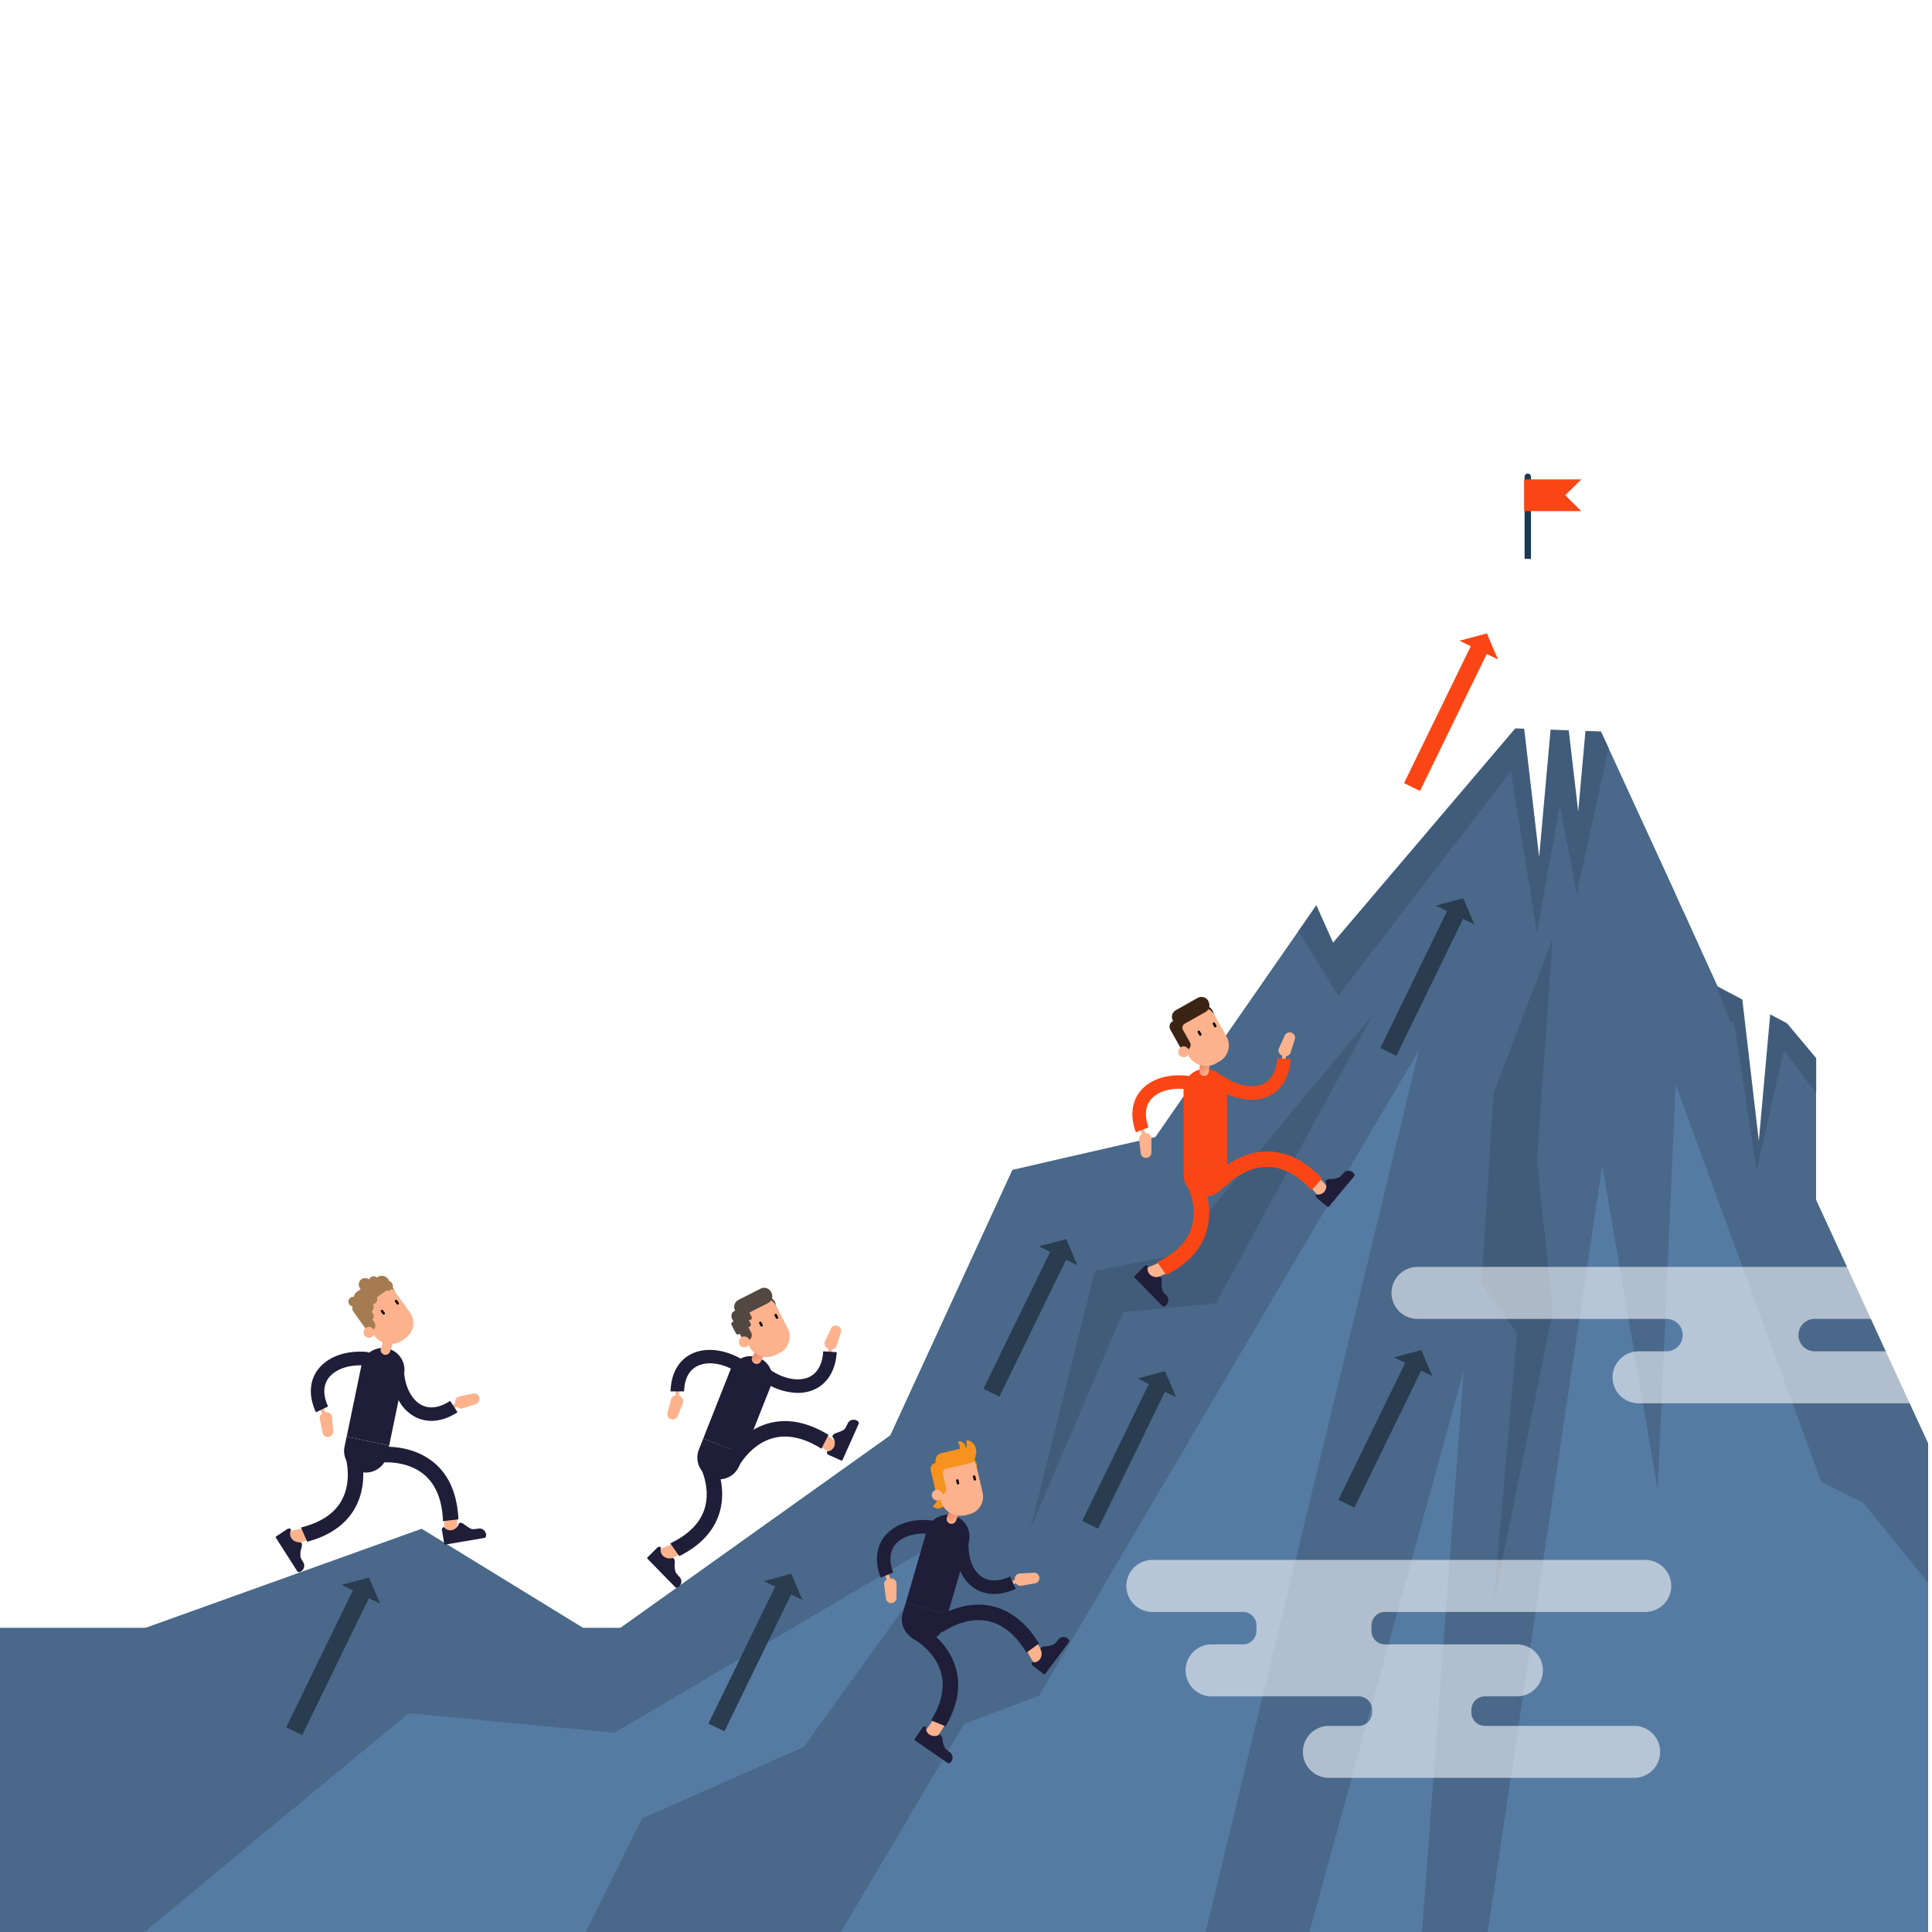 <svg xmlns="http://www.w3.org/2000/svg" xmlns:xlink="http://www.w3.org/1999/xlink" viewBox="0 0 500 500"><defs><style>.cls-1,.cls-10,.cls-14,.cls-15,.cls-6{fill:none;}.cls-2{fill:#fcb28d;}.cls-3{fill:#49688a;}.cls-4{fill:#415c7a;}.cls-5,.cls-9{fill:#fff;}.cls-6{stroke:#1a3954;stroke-width:1.66px;}.cls-10,.cls-14,.cls-15,.cls-6{stroke-linecap:round;stroke-linejoin:round;}.cls-7{fill:#fa4614;}.cls-8{fill:#567ba3;}.cls-9{opacity:0.57;}.cls-10,.cls-14{stroke-width:2.97px;}.cls-10{stroke:url(#New_Pattern_Swatch_53);}.cls-11{fill:#3c2415;}.cls-12{fill:url(#linear-gradient);}.cls-13{fill:url(#linear-gradient-2);}.cls-14{stroke:url(#New_Pattern_Swatch_53-3);}.cls-15{stroke:#fcb28d;stroke-width:3.33px;}.cls-16{fill:#1f1d38;}.cls-17{fill:#534741;}.cls-18{fill:url(#linear-gradient-3);}.cls-19{fill:url(#linear-gradient-4);}.cls-20{fill:#f6921e;}.cls-21{fill:url(#linear-gradient-5);}.cls-22{fill:url(#linear-gradient-6);}.cls-23{fill:#a57c52;}.cls-24{fill:url(#linear-gradient-7);}.cls-25{fill:url(#linear-gradient-8);}.cls-26{fill:#2a3c4f;}</style><pattern id="New_Pattern_Swatch_53" data-name="New Pattern Swatch 53" width="29" height="29" patternTransform="translate(49.96 -7.3) rotate(-62.47) scale(0.32)" patternUnits="userSpaceOnUse" viewBox="0 0 29 29"><rect class="cls-1" width="29" height="29"/><rect class="cls-2" width="29" height="29"/></pattern><linearGradient id="linear-gradient" x1="-181.72" y1="-485.98" x2="-177.71" y2="-481.97" gradientTransform="translate(400.43 783.64) rotate(10.49)" gradientUnits="userSpaceOnUse"><stop offset="0" stop-color="#d8654e"/><stop offset="0.24" stop-color="#de7259"/><stop offset="0.68" stop-color="#ef9575"/><stop offset="1" stop-color="#fcb28d"/></linearGradient><linearGradient id="linear-gradient-2" x1="-2183.08" y1="520.94" x2="-2184.82" y2="521.35" gradientTransform="matrix(-0.87, 0.49, 0.49, 0.87, -1853.01, 887.45)" gradientUnits="userSpaceOnUse"><stop offset="0" stop-color="#d8654e"/><stop offset="0.18" stop-color="#e0765c"/><stop offset="0.54" stop-color="#f4a17f"/><stop offset="0.67" stop-color="#fcb28d"/></linearGradient><pattern id="New_Pattern_Swatch_53-3" data-name="New Pattern Swatch 53" width="29" height="29" patternTransform="translate(0.86 85.77) rotate(49.35) scale(0.32)" patternUnits="userSpaceOnUse" viewBox="0 0 29 29"><rect class="cls-1" width="29" height="29"/><rect class="cls-2" width="29" height="29"/></pattern><linearGradient id="linear-gradient-3" x1="-284.19" y1="-393.79" x2="-280.18" y2="-389.78" gradientTransform="translate(228.23 831.78) rotate(32.03)" xlink:href="#linear-gradient"/><linearGradient id="linear-gradient-4" x1="-2042.88" y1="526.32" x2="-2044.62" y2="526.73" gradientTransform="matrix(-0.89, 0.45, 0.45, 0.89, -1867.61, 804.56)" xlink:href="#linear-gradient-2"/><linearGradient id="linear-gradient-5" x1="-225.7" y1="-359.72" x2="-221.69" y2="-355.71" gradientTransform="translate(286.05 811.27) rotate(26.72)" xlink:href="#linear-gradient"/><linearGradient id="linear-gradient-6" x1="-2068.38" y1="589.95" x2="-2070.11" y2="590.36" gradientTransform="matrix(-0.97, 0.23, 0.23, 0.97, -1906.5, 280.97)" xlink:href="#linear-gradient-2"/><linearGradient id="linear-gradient-7" x1="-379.83" y1="-375.43" x2="-375.82" y2="-371.42" gradientTransform="matrix(0.93, 0.38, -0.38, 0.93, 309.37, 835.66)" xlink:href="#linear-gradient"/><linearGradient id="linear-gradient-8" x1="-1958.46" y1="477.15" x2="-1960.2" y2="477.56" gradientTransform="matrix(-0.81, 0.58, 0.58, 0.81, -1774.8, 1098.92)" xlink:href="#linear-gradient-2"/></defs><g id="OBJECTS"><rect class="cls-3" x="-1" y="421.28" width="491.24" height="79.33"/><polygon class="cls-3" points="16.13 429 109.12 395.64 156.09 424.47 234.38 368.63 233.09 448.44 110.79 461.95 16.13 429"/><path class="cls-3" d="M499,373.52V500.61H155.61l32.83-47.24L201.19,435l6.32-13.75,22.91-49.82h0L262,302.77s23.06-5.34,37-8.5L336,241l4.66-6.7,56.76-81.69,16.87,36.7,2,4.28,17.36,37.77h0l2,4.43,8.52,6.08L470,260.3v50.2l8,17.37,6.18,13.46,3.86,8.39,6.18,13.45Z"/><polygon class="cls-4" points="470.03 260.3 470.03 282.97 461.67 271.79 454.61 302.94 448.75 264.24 447.9 264.6 442.13 250.04 444.22 241.88 470.03 260.3"/><polygon class="cls-4" points="416.29 193.59 408.05 231.36 403.67 208.28 397.77 241.61 391 199.61 346.33 257.73 336.03 241 397.45 152.61 416.29 193.59"/><polygon class="cls-5" points="416.29 111.98 417.25 116.3 421.57 117.26 417.25 118.23 416.29 122.54 415.32 118.23 411.01 117.26 415.32 116.3 416.29 111.98"/><polygon class="cls-5" points="367.37 122.54 368.91 129.43 375.79 130.97 368.91 132.51 367.37 139.39 365.83 132.51 358.94 130.97 365.83 129.43 367.37 122.54"/><polygon class="cls-5" points="395.39 79.68 397.93 91.02 409.27 93.56 397.93 96.1 395.39 107.44 392.86 96.1 381.51 93.56 392.86 91.02 395.39 79.68"/><polygon class="cls-5" points="421.57 100.64 422.14 103.19 424.69 103.76 422.14 104.33 421.57 106.89 421 104.33 418.45 103.76 421 103.19 421.57 100.64"/><line class="cls-6" x1="395.39" y1="144.85" x2="395.39" y2="123.38"/><polygon class="cls-7" points="409.23 132.28 394.44 132.28 394.44 124.07 409.23 124.07 405.08 128.17 409.23 132.28"/><polygon class="cls-5" points="335.96 223.74 345 243.95 392.15 188.5 420 189.52 401.45 144.94 386.07 144.2 335.96 223.74"/><polygon class="cls-5" points="433.65 231.36 444.5 255.27 462.5 264.85 474.27 278.91 474.27 258.79 433.65 231.36"/><polygon class="cls-5" points="450.5 255.14 455.18 295.27 458.73 255.8 450.5 255.14"/><polygon class="cls-5" points="405.18 182.07 408.44 210.03 410.91 182.53 405.18 182.07"/><polygon class="cls-5" points="393.7 182.07 398.33 221.78 401.84 182.73 393.7 182.07"/><polygon class="cls-8" points="378.8 354.77 375.17 403.71 374.17 417.17 373.86 421.28 373.54 425.56 370.98 460.11 367.97 500.61 338.7 500.61 349.83 460.11 353.73 445.93 353.73 445.92 354.95 441.5 359.33 425.56 360.51 421.28 361.64 417.17 365.34 403.71 378.8 354.77"/><polygon class="cls-4" points="383.44 332.11 386.53 282.95 401.84 242.89 397.77 300.18 401.84 339.56 386.53 414.95 392.64 345.12 383.44 332.11"/><polygon class="cls-4" points="355.35 262.54 303.33 324.96 283.33 328.92 266.67 395.64 290.67 339.56 314.67 337.28 355.35 262.54"/><path class="cls-9" d="M183.57,313h0a4.2,4.2,0,0,1,4.19-4.2h7.09a6.73,6.73,0,0,0,6.73-6.73h0a6.73,6.73,0,0,0-6.73-6.72H85a6.73,6.73,0,0,0-6.73,6.72h0A6.73,6.73,0,0,0,85,308.81h64.64a4.2,4.2,0,0,1,4.19,4.2h0a4.2,4.2,0,0,1-4.19,4.19h-7.42a6.73,6.73,0,0,0-6.73,6.73h0a6.73,6.73,0,0,0,6.73,6.73h79a6.73,6.73,0,0,0,6.73-6.73h0a6.74,6.74,0,0,0-6.73-6.73H187.76A4.2,4.2,0,0,1,183.57,313Z"/><path class="cls-9" d="M347.38,222h0a6.72,6.72,0,0,0-6.72-6.73H172.92a6.73,6.73,0,0,0-6.73,6.73h0a6.73,6.73,0,0,0,6.73,6.73h64.63a4.2,4.2,0,0,1,4.2,4.19h0a4.2,4.2,0,0,1-4.2,4.2h-7.42a6.72,6.72,0,0,0-6.72,6.73h0a6.72,6.72,0,0,0,6.72,6.72h79a6.72,6.72,0,0,0,6.73-6.72h0a6.73,6.73,0,0,0-6.73-6.73H275.71a4.2,4.2,0,0,1-4.2-4.2h0a4.2,4.2,0,0,1,4.2-4.19h65A6.72,6.72,0,0,0,347.38,222Z"/><path class="cls-9" d="M89.6,369.37a6.73,6.73,0,0,1-6.73,6.72H17.92a4.2,4.2,0,0,0,0,8.39H51.36a6.73,6.73,0,0,1,0,13.46H-1v-35.3H82.87A6.73,6.73,0,0,1,89.6,369.37Z"/><path class="cls-9" d="M195.77,117.92h0a6.73,6.73,0,0,0-6.73-6.73H61.48a6.73,6.73,0,0,0-6.73,6.73h0a6.73,6.73,0,0,0,6.73,6.73H84.94a3.49,3.49,0,0,1,3.49,3.49v1.41A3.49,3.49,0,0,1,84.94,133H76.81a6.73,6.73,0,0,0-6.73,6.73h0a6.74,6.74,0,0,0,6.73,6.73h38.05a3.48,3.48,0,0,1,3.49,3.48v.67a3.48,3.48,0,0,1-3.49,3.48h-7.69a6.73,6.73,0,0,0-6.73,6.73h0a6.73,6.73,0,0,0,6.73,6.73h79a6.73,6.73,0,0,0,6.73-6.73h0a6.73,6.73,0,0,0-6.73-6.73H147.54a3.48,3.48,0,0,1-3.49-3.48V150a3.48,3.48,0,0,1,3.49-3.48h8.28a6.73,6.73,0,0,0,6.73-6.73h0a6.73,6.73,0,0,0-6.73-6.73H121.68a3.49,3.49,0,0,1-3.49-3.49v-1.41a3.49,3.49,0,0,1,3.49-3.49H189A6.73,6.73,0,0,0,195.77,117.92Z"/><polygon class="cls-8" points="248.69 395.63 208 452.12 166.19 470.61 151.27 500.61 36.66 500.61 105.73 443.4 159 448.44 248.69 395.63"/><polygon class="cls-8" points="279.23 421.28 268.89 438.85 249.5 446.18 217.24 500.61 232.53 500.61 267.23 500.61 311.87 500.61 326.77 439.01 331.06 421.28 335.31 403.71 367.23 271.79 279.23 421.28"/><polygon class="cls-8" points="482.26 389.01 471.37 383.49 463.91 363.17 450.96 327.87 433.65 280.7 431.56 327.87 430.96 341.33 430.59 349.72 429.99 363.17 429 385.52 425.18 363.17 422.9 349.83 421.45 341.33 419.15 327.87 414.67 301.66 410.75 327.87 408.74 341.33 399.41 403.71 397.4 417.17 396.79 421.28 396.01 426.51 394.17 438.81 392.99 446.65 390.98 460.11 384.93 500.61 499 500.61 499 471.4 499 458.78 499 409.63 482.26 389.01"/><path class="cls-9" d="M466.68,342.56a4.19,4.19,0,0,0,3,7.16H499v13.45H424.07a6.72,6.72,0,0,1-1.17-13.34,5.66,5.66,0,0,1,1.17-.11h7.42a4.2,4.2,0,0,0,0-8.39H366.85a6.73,6.73,0,0,1,0-13.46H499v13.46H469.64A4.16,4.16,0,0,0,466.68,342.56Z"/><path class="cls-9" d="M432.52,410.44h0a6.74,6.74,0,0,0-6.73-6.73H298.23a6.73,6.73,0,0,0-6.73,6.73h0a6.73,6.73,0,0,0,6.73,6.73h23.46a3.48,3.48,0,0,1,3.48,3.49v1.41a3.48,3.48,0,0,1-3.48,3.49h-8.13a6.73,6.73,0,0,0-6.73,6.73h0a6.73,6.73,0,0,0,6.73,6.73h38.05a3.49,3.49,0,0,1,3.49,3.49v.66a3.49,3.49,0,0,1-3.49,3.49h-7.7a6.72,6.72,0,0,0-6.72,6.72h0a6.72,6.72,0,0,0,6.72,6.73h79a6.73,6.73,0,0,0,6.73-6.73h0a6.72,6.72,0,0,0-6.73-6.72H384.29a3.49,3.49,0,0,1-3.49-3.49v-.66a3.49,3.49,0,0,1,3.49-3.49h8.28a6.73,6.73,0,0,0,6.73-6.73h0a6.73,6.73,0,0,0-6.73-6.73H358.43a3.49,3.49,0,0,1-3.49-3.49v-1.41a3.49,3.49,0,0,1,3.49-3.49h67.36A6.73,6.73,0,0,0,432.52,410.44Z"/><path class="cls-10" d="M315.75,280c7.24,5,16.8,3.81,16.55-7.61"/><path class="cls-2" d="M334.35,267.31h0a1.4,1.4,0,0,0-1.85.67L331,271.27a1.37,1.37,0,0,0,.84,1.89l.41.13a1.39,1.39,0,0,0,1.75-.89l1.11-3.42A1.37,1.37,0,0,0,334.35,267.31Z"/><path class="cls-7" d="M317.55,282a5.63,5.63,0,0,0-11.25,0v19.24h11.25Z"/><path class="cls-7" d="M306.3,301.22v3a5.63,5.63,0,0,0,11.25,0v-3Z"/><path class="cls-2" d="M344.64,310.83l5-6a.89.89,0,0,0-.12-1.25h0a.88.88,0,0,0-1.12,0l-6.7,5.35a.89.89,0,0,0,0,1.38l.91.75A1.43,1.43,0,0,0,344.64,310.83Z"/><path class="cls-11" d="M311.37,261.08a4.29,4.29,0,0,1,2.76,1.61,2.32,2.32,0,0,0-.33-1.17c-.5-.89-1.39-1.34-2-1A.93.93,0,0,0,311.37,261.08Z"/><path class="cls-12" d="M313.32,273.08a1.25,1.25,0,1,0-2.48-.28l-.46,4.17a1.25,1.25,0,1,0,2.48.28Z"/><path class="cls-2" d="M314.68,275.22l.93-.53a4.73,4.73,0,0,0,1.81-6.43l-3.14-5.58a4,4,0,0,0-5.46-1.53l-2.6,1.46a4,4,0,0,0-1.53,5.46l2.9,5.16A5.21,5.21,0,0,0,314.68,275.22Z"/><path d="M314.67,265.84h0a.31.31,0,0,0,.12-.43l-.35-.63a.31.31,0,0,0-.43-.12.32.32,0,0,0-.12.43l.35.63A.32.32,0,0,0,314.67,265.84Z"/><path d="M310.79,268h0a.31.31,0,0,0,.12-.43l-.35-.63a.32.32,0,1,0-.55.31l.35.63A.32.32,0,0,0,310.79,268Z"/><path class="cls-11" d="M302.89,264.9a1.21,1.21,0,0,1,.73-.63l-.05-.08a2,2,0,0,1,.79-2.78l4.06-2.29,1.51-.85a2.05,2.05,0,0,1,2.79.79l0,.09a2,2,0,0,1-.78,2.78l-.32.18-5,2.82a1.2,1.2,0,0,0-.46,1.63l1.77,3.15a1.43,1.43,0,0,1-.43,1.92,1.39,1.39,0,0,1-2-.49l-2.65-4.72A1.61,1.61,0,0,1,302.89,264.9Z"/><path class="cls-2" d="M307.53,271.48a1.4,1.4,0,1,1-2.44,1.37,1.4,1.4,0,0,1,2.44-1.37Z"/><path class="cls-13" d="M306.74,271.55a.75.75,0,0,0-1,.19.74.74,0,0,0,.18,1,.75.75,0,0,0,1.05-.18A.76.76,0,0,0,306.74,271.55Z"/><path class="cls-14" d="M308.18,280.31c-8.69-1.56-16.86,3.56-11.86,13.83"/><path class="cls-2" d="M296.6,299.65h0a1.38,1.38,0,0,0,1.39-1.38v-3.63a1.37,1.37,0,0,0-1.55-1.36l-.43.05a1.4,1.4,0,0,0-1.21,1.54l.42,3.57A1.37,1.37,0,0,0,296.6,299.65Z"/><path class="cls-15" d="M316.08,305.32s12.79-13.81,26.28,3.07"/><path class="cls-15" d="M308.79,305.35s9.28,16.37-10.89,24.11"/><path class="cls-16" d="M350.09,303.38l0,0a1.67,1.67,0,0,0-2.35.16,11.89,11.89,0,0,1-1,1.09,5.72,5.72,0,0,1-2.61.51c-.76.05-1.24.43-1.05.82a2.46,2.46,0,0,1-.27,2.36,2.07,2.07,0,0,1-2,.8c-.16-.05-.19,0-.19,0-.39.46.24.95.24.95l2.18,1.83.13.1.35.29a.26.26,0,0,0,.37,0l6.62-7.95C350.7,303.86,350.23,303.48,350.09,303.38Z"/><path class="cls-16" d="M301.83,337.7l0,0a1.67,1.67,0,0,0,.09-2.36,12.32,12.32,0,0,1-1-1.15,5.77,5.77,0,0,1-.24-2.64c0-.77-.3-1.28-.71-1.13a2.46,2.46,0,0,1-2.31-.52,2.08,2.08,0,0,1-.6-2.05c.08-.15,0-.19,0-.19-.42-.43-1,.14-1,.14l-2,2-.11.12-.33.32a.27.27,0,0,0,0,.37l7.22,7.4C301.3,338.26,301.72,337.83,301.83,337.7Z"/><path class="cls-7" d="M330.52,273.86c-.19,3.19-1.34,5.43-3.36,6.51-2.71,1.45-6.79.76-10.41-1.76a1.75,1.75,0,1,0-2,2.87,16.32,16.32,0,0,0,9.15,3.15,10.41,10.41,0,0,0,4.91-1.17c1.85-1,4.83-3.51,5.2-9.39Z"/><path class="cls-7" d="M308.49,278.59c-5.71-1-10.93.54-13.6,4.08-1.25,1.64-2.86,5.06-.93,10.36l3.26-1.27c-1-2.83-.87-5.22.46-7,1.85-2.45,5.85-3.52,10.19-2.74a1.75,1.75,0,0,0,.62-3.45Z"/><path class="cls-7" d="M328.54,298c-8.05-.28-13.69,5.7-13.92,5.95a2,2,0,0,0,2.93,2.72c0-.05,4.66-4.92,10.88-4.67,3.79.15,7.47,2.17,11,6l2.72-3C337.93,300.55,333.37,298.18,328.54,298Z"/><path class="cls-7" d="M310.53,304.37a2,2,0,1,0-3.48,2c0,.06,3.27,5.88,1.16,11.75-1.25,3.49-4.18,6.34-8.71,8.51l2.33,3.31c5.17-2.6,8.59-6.11,10.15-10.47C314.7,311.86,310.7,304.67,310.53,304.37Z"/><path class="cls-10" d="M198.27,355.88c7.23,5.06,16.8,3.83,16.56-7.59"/><path class="cls-2" d="M216.89,343.17h0a1.4,1.4,0,0,0-1.85.67l-1.53,3.29a1.38,1.38,0,0,0,.84,1.89l.41.13a1.39,1.39,0,0,0,1.75-.89l1.11-3.42A1.37,1.37,0,0,0,216.89,343.17Z"/><path class="cls-16" d="M199.55,358.51a5.63,5.63,0,0,0-10.47-4.13L182,372.28l10.46,4.13Z"/><path class="cls-16" d="M182,372.28,180.93,375a5.63,5.63,0,1,0,10.47,4.13l1.08-2.75Z"/><path class="cls-2" d="M218.39,376.22l3.22-7.17a.88.88,0,0,0-.45-1.17h0a.9.9,0,0,0-1.09.29l-5,7a.88.88,0,0,0,.36,1.33l1.07.48A1.42,1.42,0,0,0,218.39,376.22Z"/><path class="cls-17" d="M198.11,336.37a4.3,4.3,0,0,1,2.69,1.73,2.44,2.44,0,0,0-.28-1.19c-.46-.91-1.34-1.4-2-1.08A1,1,0,0,0,198.11,336.37Z"/><path class="cls-18" d="M198.88,348.68a1.25,1.25,0,1,0-2.21-1.17l-2,3.71a1.25,1.25,0,0,0,2.21,1.16Z"/><path class="cls-2" d="M200.83,350.63l.95-.48a4.72,4.72,0,0,0,2.07-6.35l-2.9-5.71a4,4,0,0,0-5.4-1.75l-2.65,1.35a4,4,0,0,0-1.76,5.39l2.69,5.27A5.19,5.19,0,0,0,200.83,350.63Z"/><path d="M201.21,341.26h0a.31.31,0,0,0,.14-.42l-.33-.65a.31.31,0,0,0-.42-.13.3.3,0,0,0-.14.42l.33.64A.31.31,0,0,0,201.21,341.26Z"/><path d="M197.24,343.28h0a.31.31,0,0,0,.14-.42l-.33-.65a.33.33,0,0,0-.42-.14.32.32,0,0,0-.14.43l.33.64A.3.3,0,0,0,197.24,343.28Z"/><path class="cls-17" d="M189.48,339.84a1.18,1.18,0,0,1,.75-.6l0-.08a2.05,2.05,0,0,1,.89-2.75l4.16-2.11,1.55-.79a2,2,0,0,1,2.74.9l.05.09a2,2,0,0,1-.89,2.75l-.33.17-5.12,2.6a1.19,1.19,0,0,0-.52,1.61l1.63,3.22a1.44,1.44,0,0,1-.5,1.91,1.4,1.4,0,0,1-1.94-.57l-2.46-4.83A1.61,1.61,0,0,1,189.48,339.84Z"/><path class="cls-2" d="M193.84,346.61A1.4,1.4,0,1,1,192,346,1.4,1.4,0,0,1,193.84,346.61Z"/><path class="cls-19" d="M193.05,346.64a.75.75,0,1,0,.14,1.06A.76.76,0,0,0,193.05,346.64Z"/><path class="cls-14" d="M191.44,353.52c-7.51-4.64-17-2.88-16.1,8.51"/><path class="cls-2" d="M173.57,367.25h0a1.39,1.39,0,0,0,1.81-.77l1.34-3.37a1.37,1.37,0,0,0-.95-1.83l-.41-.11a1.39,1.39,0,0,0-1.7,1l-.92,3.48A1.36,1.36,0,0,0,173.57,367.25Z"/><path class="cls-15" d="M189.41,378.62s8.59-16.75,26.13-4.13"/><path class="cls-15" d="M182.76,378.14s9.29,16.37-10.89,24.12"/><path class="cls-16" d="M221.63,367.58h0a1.68,1.68,0,0,0-2.23.79,10.8,10.8,0,0,1-.7,1.33c-.35.53-1.66.94-2.38,1.2s-1.07.75-.78,1.07a2.46,2.46,0,0,1,.37,2.34,2.09,2.09,0,0,1-1.69,1.31c-.17,0-.17.08-.17.08-.25.56.48.86.48.86l2.6,1.17.15.06.42.19a.26.26,0,0,0,.34-.13l4.23-9.44C222.34,367.88,221.79,367.64,221.63,367.58Z"/><path class="cls-16" d="M175.81,410.5l0,0a1.68,1.68,0,0,0,.08-2.36,13,13,0,0,1-1-1.15,5.64,5.64,0,0,1-.24-2.64c0-.77-.31-1.28-.71-1.13a2.46,2.46,0,0,1-2.31-.52,2.08,2.08,0,0,1-.6-2.05c.07-.15,0-.19,0-.19-.42-.43-1,.14-1,.14l-2,2-.12.12-.33.32a.27.27,0,0,0,0,.37l7.22,7.4C175.27,411.05,175.7,410.62,175.81,410.5Z"/><path class="cls-16" d="M213.05,349.72c-.2,3.19-1.35,5.42-3.37,6.51-2.71,1.44-6.79.75-10.41-1.78a1.75,1.75,0,1,0-2,2.87,16.29,16.29,0,0,0,9.16,3.16,10.29,10.29,0,0,0,4.91-1.17c1.85-1,4.83-3.5,5.21-9.37Z"/><path class="cls-16" d="M192.36,352c-4.93-3-10.36-3.51-14.15-1.2-1.76,1.07-4.51,3.66-4.67,9.29l3.51,0c.09-3,1.1-5.18,3-6.32,2.62-1.6,6.74-1.13,10.49,1.19a1.76,1.76,0,0,0,2.41-.57A1.74,1.74,0,0,0,192.36,352Z"/><path class="cls-16" d="M199.43,368.22c-7.83,1.9-11.64,9.18-11.8,9.49a2,2,0,0,0,3.55,1.83c0-.06,3.17-6,9.22-7.44,3.69-.88,7.79.07,12.19,2.82l1.82-3.58C209.16,368.14,204.13,367.09,199.43,368.22Z"/><path class="cls-16" d="M184.5,377.16a2,2,0,1,0-3.48,2c0,.06,3.27,5.88,1.17,11.75-1.26,3.49-4.19,6.35-8.72,8.51l2.33,3.31c5.18-2.6,8.59-6.11,10.15-10.47C188.67,384.65,184.67,377.46,184.5,377.16Z"/><path class="cls-17" d="M194,343.36h0a.59.59,0,0,1-.81-.26L192.11,341a.6.6,0,0,1,.27-.81h0a.59.59,0,0,1,.81.26l1.08,2.11A.6.6,0,0,1,194,343.36Z"/><path class="cls-17" d="M194.24,341.57h0a.6.6,0,0,1-.81-.26l-1.09-2.11a.62.62,0,0,1,.26-.82h0a.61.61,0,0,1,.82.27l1.08,2.11A.6.6,0,0,1,194.24,341.57Z"/><path class="cls-17" d="M191.24,345.3h0a.61.61,0,0,1-.82-.27l-1.08-2.11a.6.6,0,0,1,.26-.81h0a.6.6,0,0,1,.81.26l1.09,2.11A.62.62,0,0,1,191.24,345.3Z"/><path class="cls-20" d="M243.29,386.46a1.87,1.87,0,0,0-.4-.13,4.08,4.08,0,0,1-1.56,3.52,1.62,1.62,0,0,0,.36.21,2,2,0,1,0,1.6-3.6Z"/><path class="cls-10" d="M249,397.86c-1.07,8.76,4.51,16.63,14.48,11.06"/><path class="cls-2" d="M269,408.33h0a1.38,1.38,0,0,0-1.46-1.31l-3.61.19a1.37,1.37,0,0,0-1.28,1.62l.08.43a1.39,1.39,0,0,0,1.6,1.13l3.54-.62A1.37,1.37,0,0,0,269,408.33Z"/><path class="cls-16" d="M250.6,399.46a5.63,5.63,0,1,0-10.8-3.15l-5.38,18.47,10.81,3.15Z"/><path class="cls-16" d="M234.42,414.78l-.83,2.85a5.63,5.63,0,0,0,10.81,3.14l.83-2.84Z"/><path class="cls-20" d="M250.51,377.66a4.31,4.31,0,0,1,2.2,2.32,2.5,2.5,0,0,0,0-1.22c-.23-1-1-1.68-1.64-1.52A.91.91,0,0,0,250.51,377.66Z"/><path class="cls-21" d="M249,389.73a1.25,1.25,0,1,0-2.31-1l-1.61,3.87a1.25,1.25,0,0,0,2.31,1Z"/><path class="cls-2" d="M249.73,392.16l1.05-.25a4.71,4.71,0,0,0,3.52-5.66L252.85,380a4,4,0,0,0-4.81-3l-2.9.68a4,4,0,0,0-3,4.81l1.34,5.77A5.21,5.21,0,0,0,249.73,392.16Z"/><path d="M252.35,383.15h0a.32.32,0,0,0,.24-.38l-.17-.7a.32.32,0,0,0-.38-.24.31.31,0,0,0-.23.38l.16.7A.32.32,0,0,0,252.35,383.15Z"/><path d="M248,384.16h0a.32.32,0,0,0,.24-.38l-.17-.7a.32.32,0,0,0-.38-.24.31.31,0,0,0-.23.38l.16.7A.32.32,0,0,0,248,384.16Z"/><path class="cls-20" d="M241.3,379a1.16,1.16,0,0,1,.87-.39l0-.09a2,2,0,0,1,1.53-2.46l4.54-1.05,1.69-.4a2.06,2.06,0,0,1,2.46,1.53l0,.1a2.07,2.07,0,0,1,0,1,2,2,0,0,1-1.52,1.47l-.35.08-5.6,1.31a1.2,1.2,0,0,0-.9,1.44l.82,3.51a1.44,1.44,0,0,1-1,1.73,1.39,1.39,0,0,1-1.74-1l-1.23-5.27A1.6,1.6,0,0,1,241.3,379Z"/><path class="cls-2" d="M243.91,386.57a1.4,1.4,0,1,1-1.68-1A1.39,1.39,0,0,1,243.91,386.57Z"/><path class="cls-22" d="M243.14,386.42a.76.76,0,0,0-1.06-.11.75.75,0,1,0,1.06.11Z"/><path class="cls-14" d="M242,395.39c-8.7-1.45-16.81,3.78-11.67,14"/><path class="cls-2" d="M230.63,414.88h0a1.41,1.41,0,0,0,1.39-1.41l0-3.62a1.38,1.38,0,0,0-1.57-1.34l-.43.06a1.39,1.39,0,0,0-1.2,1.55l.47,3.56A1.37,1.37,0,0,0,230.63,414.88Z"/><path class="cls-15" d="M243.29,420.41s15.28-11,25.14,8.25"/><path class="cls-15" d="M237.24,422.35s16.68,8.72,3.93,26.17"/><path class="cls-16" d="M276.27,424l0,0a1.67,1.67,0,0,0-2.34.29,14.16,14.16,0,0,1-1,1.14,5.91,5.91,0,0,1-2.58.65c-.76.09-1.21.49-1,.87a2.47,2.47,0,0,1-.16,2.37,2.08,2.08,0,0,1-1.93.91c-.16-.05-.18,0-.18,0-.37.48.28.94.28.94l2.28,1.71.13.1.37.27a.26.26,0,0,0,.36-.05l6.2-8.28C276.9,424.48,276.41,424.13,276.27,424Z"/><path class="cls-16" d="M246.21,455.82l0,0a1.67,1.67,0,0,0-.38-2.33,12.37,12.37,0,0,1-1.18-.93,5.75,5.75,0,0,1-.74-2.55c-.13-.76-.55-1.2-.92-1a2.45,2.45,0,0,1-2.37-.06,2.07,2.07,0,0,1-1-1.9c0-.16,0-.18,0-.18-.5-.34-.94.32-.94.32l-1.61,2.35-.09.14-.26.37a.26.26,0,0,0,.07.36l8.52,5.87C245.79,456.47,246.12,456,246.21,455.82Z"/><path class="cls-16" d="M261.42,408c-2.91,1.32-5.43,1.35-7.34.07-2.54-1.71-3.84-5.64-3.31-10a1.75,1.75,0,1,0-3.47-.43,16.34,16.34,0,0,0,1.5,9.57,10.31,10.31,0,0,0,3.33,3.79c1.75,1.17,5.37,2.63,10.73.2Z"/><path class="cls-16" d="M242.25,393.66c-5.72-1-10.92.68-13.55,4.25-1.22,1.67-2.79,5.1-.79,10.38l3.25-1.32c-1.06-2.81-.95-5.2.36-7,1.82-2.47,5.8-3.6,10.16-2.88a1.75,1.75,0,1,0,.57-3.45Z"/><path class="cls-16" d="M257,415.73c-7.84-1.88-14.55,2.85-14.84,3.06a2,2,0,0,0,2.33,3.25c.06,0,5.56-3.89,11.6-2.41,3.68.9,6.89,3.62,9.56,8.07l3.25-2.36C265.65,420.09,261.65,416.87,257,415.73Z"/><path class="cls-16" d="M238.17,420.58a2,2,0,1,0-1.85,3.55c.06,0,5.93,3.16,7.35,9.24.84,3.61-.08,7.6-2.71,11.87l3.76,1.52c2.93-5,3.89-9.79,2.84-14.3C245.73,424.61,238.48,420.74,238.17,420.58Z"/><path class="cls-20" d="M250.69,372.81a3.47,3.47,0,0,0-.63-.11,6,6,0,0,1-.12,3,5.89,5.89,0,0,1-1.52,2.61,3.13,3.13,0,0,0,.6.24,3,3,0,0,0,1.67-5.75Z"/><path class="cls-20" d="M248.35,373a1.93,1.93,0,0,0-.42.05,4,4,0,0,1,.48,1.92,4,4,0,0,1-.48,1.93,1.93,1.93,0,0,0,.42,0,2,2,0,0,0,0-3.94Z"/><path class="cls-10" d="M102.78,354.32c.22,8.82,6.89,15.79,15.94,8.81"/><path class="cls-2" d="M124.06,361.75h0a1.4,1.4,0,0,0-1.64-1.09l-3.55.73a1.37,1.37,0,0,0-1,1.79l.13.41a1.4,1.4,0,0,0,1.76.88l3.41-1.13A1.38,1.38,0,0,0,124.06,361.75Z"/><path class="cls-16" d="M104.62,355.25a5.63,5.63,0,0,0-11-2.28l-3.9,18.84,11,2.28Z"/><path class="cls-16" d="M89.7,371.81l-.6,2.91a5.63,5.63,0,0,0,11,2.27l.6-2.9Z"/><path class="cls-2" d="M116.79,399.16l7.75-1.33a.88.88,0,0,0,.72-1h0a.9.9,0,0,0-.85-.74l-8.56-.26a.89.89,0,0,0-.91,1l.2,1.16A1.43,1.43,0,0,0,116.79,399.16Z"/><path class="cls-23" d="M99.29,333.19a4.3,4.3,0,0,1,2.92,1.3,2.45,2.45,0,0,0-.45-1.13c-.6-.83-1.53-1.18-2.1-.78A1,1,0,0,0,99.29,333.19Z"/><path class="cls-24" d="M102.28,345.68a1.25,1.25,0,0,0-2.38-.78l-1.29,4a1.25,1.25,0,1,0,2.37.77Z"/><path class="cls-2" d="M104.14,346.88l.87-.63a4.71,4.71,0,0,0,1.08-6.58l-3.73-5.2a4,4,0,0,0-5.6-.93l-2.41,1.74a4,4,0,0,0-.93,5.6l3.45,4.8A5.22,5.22,0,0,0,104.14,346.88Z"/><path d="M103.1,337.56h0a.32.32,0,0,0,.07-.44l-.42-.59a.31.31,0,0,0-.44-.07.32.32,0,0,0-.07.44l.42.58A.31.31,0,0,0,103.1,337.56Z"/><path d="M99.48,340.15h0a.32.32,0,0,0,.07-.44l-.42-.58a.31.31,0,0,0-.44-.08.32.32,0,0,0-.07.44l.42.59A.32.32,0,0,0,99.48,340.15Z"/><path class="cls-23" d="M91.29,337.92a1.16,1.16,0,0,1,.65-.7l0-.07a2,2,0,0,1,.47-2.86l3.79-2.72,1.41-1a2,2,0,0,1,2.85.47l.06.09a2,2,0,0,1,.36.91A2,2,0,0,1,100,334l-.3.21L95,337.53a1.21,1.21,0,0,0-.27,1.68l2.1,2.93a1.44,1.44,0,0,1-.21,2,1.39,1.39,0,0,1-2-.27l-3.16-4.4A1.6,1.6,0,0,1,91.29,337.92Z"/><path class="cls-2" d="M96.62,344a1.4,1.4,0,1,1-2-.32A1.41,1.41,0,0,1,96.62,344Z"/><path class="cls-25" d="M95.85,344.11a.75.75,0,1,0-.72,1.32.74.74,0,0,0,1-.3A.75.75,0,0,0,95.85,344.11Z"/><path class="cls-14" d="M94.88,351.64c-8.79-.84-16.51,4.94-10.67,14.76"/><path class="cls-2" d="M84.94,371.87h0a1.39,1.39,0,0,0,1.28-1.49l-.29-3.62a1.38,1.38,0,0,0-1.66-1.23l-.42.09a1.4,1.4,0,0,0-1.09,1.64l.72,3.52A1.36,1.36,0,0,0,84.94,371.87Z"/><path class="cls-15" d="M98.63,376.45s18.69-2.22,18,19.38"/><path class="cls-15" d="M91.3,376.36s5.78,17.91-15.54,21.41"/><path class="cls-16" d="M125.77,397v0a1.69,1.69,0,0,0-1.9-1.41,11.79,11.79,0,0,1-1.5.16c-.63,0-1.7-.85-2.31-1.3s-1.23-.48-1.33-.05A2.5,2.5,0,0,1,117,396a2.11,2.11,0,0,1-2-.67c-.08-.15-.16-.1-.16-.1-.6.1-.45.88-.45.88l.49,2.81,0,.16.07.45a.26.26,0,0,0,.3.21l10.2-1.75C125.92,397.79,125.81,397.19,125.77,397Z"/><path class="cls-16" d="M77.94,406.64l0,0a1.69,1.69,0,0,0,.56-2.3,10.76,10.76,0,0,1-.72-1.32,5.69,5.69,0,0,1,.3-2.64c.18-.74,0-1.31-.47-1.24a2.48,2.48,0,0,1-2.16-1,2.1,2.1,0,0,1-.17-2.13c.1-.13,0-.19,0-.19-.33-.51-1-.06-1-.06L72,397.28l-.14.09-.38.24a.26.26,0,0,0-.08.36l5.57,8.72C77.31,407.07,77.81,406.74,77.94,406.64Z"/><path class="cls-16" d="M116.51,362.55c-2.68,1.74-5.16,2.14-7.24,1.15-2.76-1.32-4.63-5-4.74-9.43a1.75,1.75,0,0,0-3.5.09,16.28,16.28,0,0,0,2.89,9.24,10.25,10.25,0,0,0,3.85,3.26c1.9.91,5.69,1.82,10.64-1.37Z"/><path class="cls-16" d="M95.05,349.9c-5.78-.55-10.85,1.44-13.22,5.19-1.1,1.74-2.43,5.28-.07,10.4L84.91,364c-1.25-2.73-1.31-5.13-.13-7,1.65-2.59,5.54-4,9.94-3.58a1.75,1.75,0,0,0,.33-3.48Z"/><path class="cls-16" d="M112.85,379c-5.95-5.43-14.11-4.54-14.46-4.5a2,2,0,0,0,.47,4c.07,0,6.75-.72,11.32,3.5,2.78,2.57,4.28,6.5,4.46,11.68l4-.48C118.35,387,116.41,382.23,112.85,379Z"/><path class="cls-16" d="M93.21,375.75A2,2,0,1,0,89.4,377c0,.06,2,6.41-1.24,11.74-1.93,3.17-5.38,5.36-10.26,6.57L79.51,399c5.6-1.5,9.65-4.25,12.06-8.2C95.77,383.93,93.31,376.08,93.21,375.75Z"/><circle class="cls-23" cx="91.42" cy="336.86" r="1.25"/><circle class="cls-23" cx="96.39" cy="336.26" r="1.25"/><circle class="cls-23" cx="100.44" cy="332.79" r="1.25"/><circle class="cls-23" cx="96.69" cy="331.54" r="1.25"/><circle class="cls-23" cx="94.51" cy="332.42" r="1.67"/><circle class="cls-23" cx="95.49" cy="340.61" r="1.25"/><circle class="cls-23" cx="94.77" cy="338.19" r="1.93"/><polygon class="cls-7" points="387.68 170.67 384.8 163.93 377.71 165.82 380.63 167.24 363.36 202.68 367.5 204.69 384.76 169.25 387.68 170.67"/><polygon class="cls-26" points="278.82 327.43 275.94 320.68 268.86 322.57 271.78 323.99 254.51 359.43 258.64 361.44 275.91 326 278.82 327.43"/><polygon class="cls-26" points="304.39 361.6 301.51 354.86 294.43 356.75 297.34 358.17 280.08 393.6 284.21 395.62 301.48 360.18 304.39 361.6"/><polygon class="cls-26" points="381.56 239.22 378.68 232.47 371.59 234.36 374.51 235.78 357.24 271.22 361.37 273.24 378.64 237.8 381.56 239.22"/><polygon class="cls-26" points="370.71 356.14 367.83 349.4 360.74 351.29 363.66 352.71 346.39 388.15 350.52 390.16 367.79 354.72 370.71 356.14"/><polygon class="cls-26" points="98.38 415.02 95.5 408.28 88.42 410.16 91.33 411.58 74.07 447.02 78.2 449.04 95.47 413.6 98.38 415.02"/><polygon class="cls-26" points="207.66 414.06 204.78 407.31 197.69 409.2 200.61 410.62 183.34 446.06 187.47 448.07 204.74 412.64 207.66 414.06"/></g></svg>